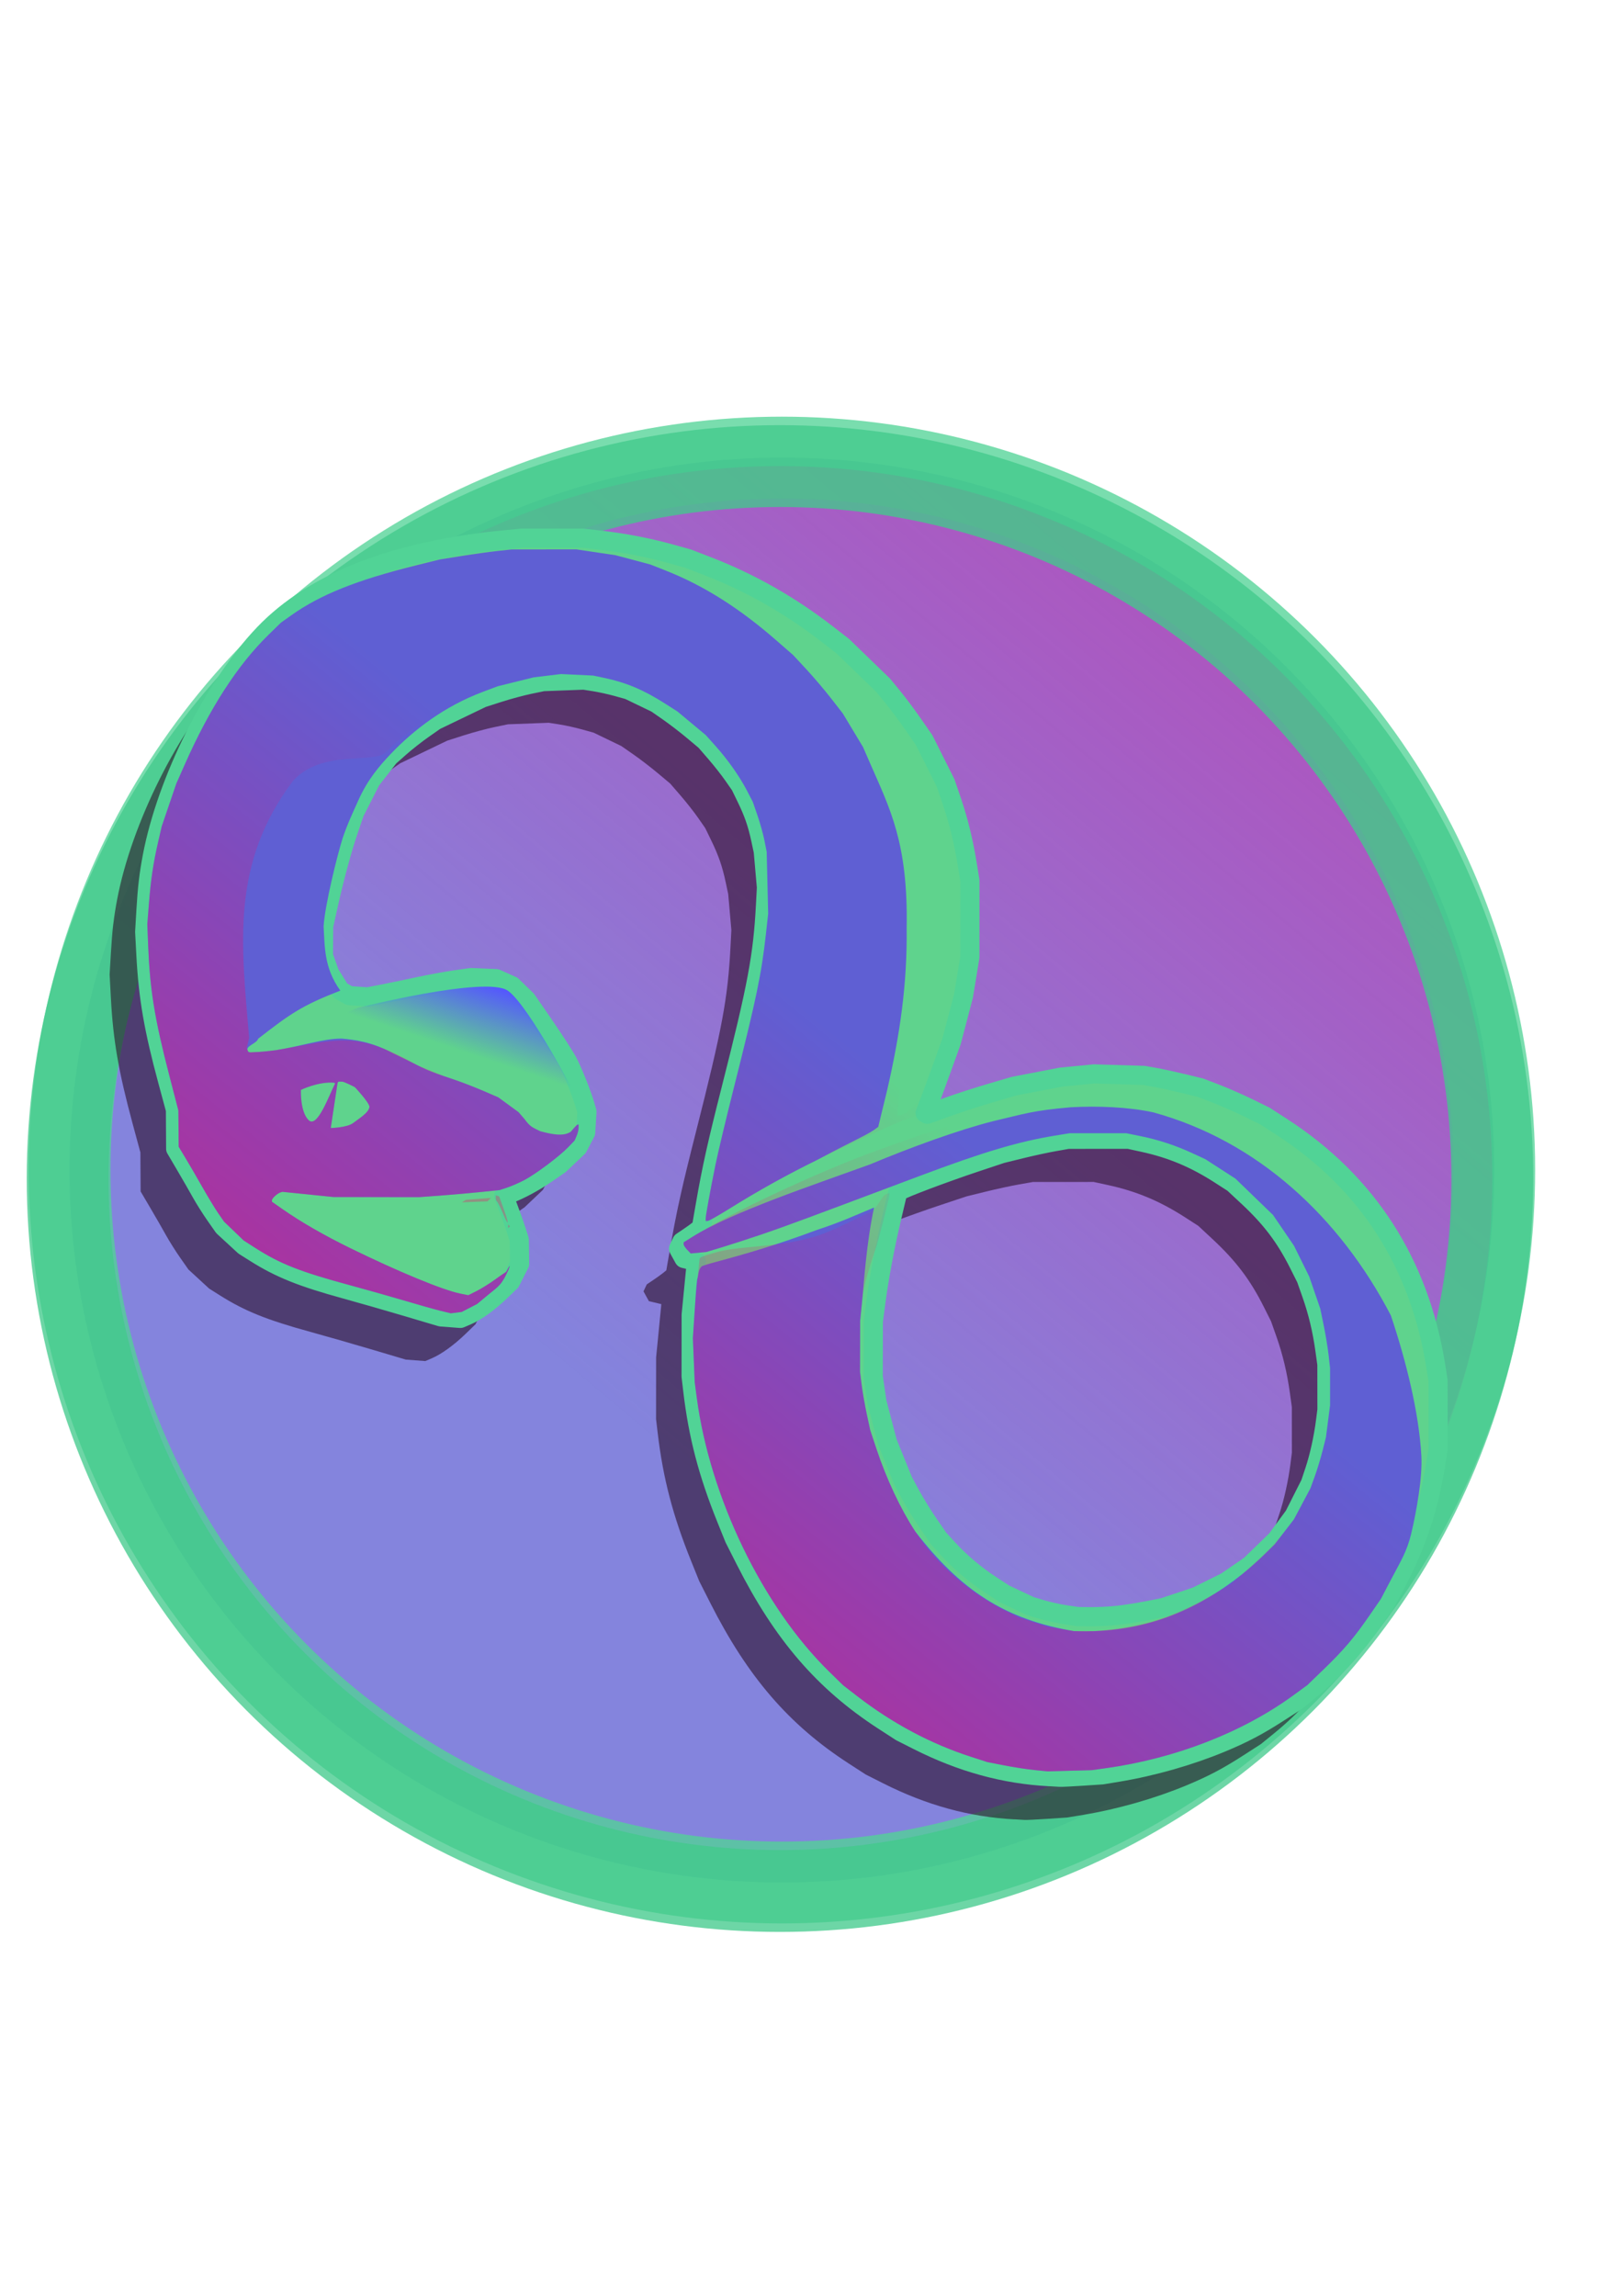 <?xml version="1.0" encoding="UTF-8" standalone="no"?>
<!-- Created with Inkscape (http://www.inkscape.org/) -->

<svg
   width="210mm"
   height="297mm"
   viewBox="0 0 210 297"
   version="1.1"
   id="svg5"
   inkscape:version="1.1.2 (0a00cf5339, 2022-02-04)"
   sodipodi:docname="oro_logo_4.svg"
   inkscape:export-filename="/home/desktop/Documents/oro_logo/oro_logo_purp.png"
   inkscape:export-xdpi="96"
   inkscape:export-ydpi="96"
   xmlns:inkscape="http://www.inkscape.org/namespaces/inkscape"
   xmlns:sodipodi="http://sodipodi.sourceforge.net/DTD/sodipodi-0.dtd"
   xmlns:xlink="http://www.w3.org/1999/xlink"
   xmlns="http://www.w3.org/2000/svg"
   xmlns:svg="http://www.w3.org/2000/svg">
  <sodipodi:namedview
     id="namedview7"
     pagecolor="#505050"
     bordercolor="#eeeeee"
     borderopacity="1"
     inkscape:pageshadow="0"
     inkscape:pageopacity="0"
     inkscape:pagecheckerboard="0"
     inkscape:document-units="mm"
     showgrid="false"
     inkscape:zoom="1.0998546"
     inkscape:cx="537.34377"
     inkscape:cy="605.53461"
     inkscape:window-width="3440"
     inkscape:window-height="1287"
     inkscape:window-x="0"
     inkscape:window-y="32"
     inkscape:window-maximized="1"
     inkscape:current-layer="layer5" />
  <defs
     id="defs2">
    <linearGradient
       inkscape:collect="always"
       id="linearGradient10179">
      <stop
         style="stop-color:#c837ab;stop-opacity:1;"
         offset="0"
         id="stop10175" />
      <stop
         style="stop-color:#c837ab;stop-opacity:0;"
         offset="1"
         id="stop10177" />
    </linearGradient>
    <linearGradient
       inkscape:collect="always"
       id="linearGradient8264">
      <stop
         style="stop-color:#ff0066;stop-opacity:1;"
         offset="0"
         id="stop8260" />
      <stop
         style="stop-color:#ff0066;stop-opacity:0;"
         offset="1"
         id="stop8262" />
    </linearGradient>
    <linearGradient
       inkscape:collect="always"
       id="linearGradient6829">
      <stop
         style="stop-color:#5555ff;stop-opacity:1;"
         offset="0"
         id="stop6825" />
      <stop
         style="stop-color:#5555ff;stop-opacity:0;"
         offset="1"
         id="stop6827" />
    </linearGradient>
    <linearGradient
       id="linearGradient14420"
       inkscape:swatch="solid">
      <stop
         style="stop-color:#51d396;stop-opacity:1;"
         offset="0"
         id="stop14418" />
    </linearGradient>
    <linearGradient
       id="linearGradient4188"
       inkscape:swatch="solid">
      <stop
         style="stop-color:#000000;stop-opacity:1;"
         offset="0"
         id="stop4186" />
    </linearGradient>
    <linearGradient
       id="linearGradient4102"
       inkscape:swatch="solid">
      <stop
         style="stop-color:#217867;stop-opacity:1;"
         offset="0"
         id="stop4100" />
    </linearGradient>
    <linearGradient
       id="linearGradient3808"
       inkscape:swatch="solid">
      <stop
         style="stop-color:#24221c;stop-opacity:1;"
         offset="0"
         id="stop3806" />
    </linearGradient>
    <linearGradient
       id="linearGradient23318"
       inkscape:swatch="solid">
      <stop
         style="stop-color:#000000;stop-opacity:1;"
         offset="0"
         id="stop23316" />
    </linearGradient>
    <linearGradient
       id="linearGradient23133"
       inkscape:swatch="solid">
      <stop
         style="stop-color:#000000;stop-opacity:1;"
         offset="0"
         id="stop23131" />
    </linearGradient>
    <linearGradient
       id="linearGradient13113"
       inkscape:swatch="solid">
      <stop
         style="stop-color:#55094f;stop-opacity:1;"
         offset="0"
         id="stop13111" />
    </linearGradient>
    <linearGradient
       id="linearGradient12671"
       inkscape:swatch="solid">
      <stop
         style="stop-color:#91485a;stop-opacity:1;"
         offset="0"
         id="stop12669" />
    </linearGradient>
    <linearGradient
       inkscape:collect="always"
       id="linearGradient6155-3">
      <stop
         style="stop-color:#91485a;stop-opacity:1;"
         offset="0"
         id="stop6151" />
      <stop
         style="stop-color:#91485a;stop-opacity:0;"
         offset="1"
         id="stop6153" />
    </linearGradient>
    <linearGradient
       inkscape:collect="always"
       xlink:href="#linearGradient13113"
       id="linearGradient23135"
       x1="19.059"
       y1="150.113"
       x2="184.597"
       y2="150.113"
       gradientUnits="userSpaceOnUse" />
    <linearGradient
       inkscape:collect="always"
       xlink:href="#linearGradient14420"
       id="linearGradient23320"
       x1="18.717"
       y1="149.774"
       x2="186.08"
       y2="149.774"
       gradientUnits="userSpaceOnUse" />
    <linearGradient
       inkscape:collect="always"
       xlink:href="#linearGradient6155-3"
       id="linearGradient29850"
       x1="125.492"
       y1="113.94"
       x2="112.368"
       y2="72.292"
       gradientUnits="userSpaceOnUse" />
    <linearGradient
       inkscape:collect="always"
       xlink:href="#linearGradient6155-3"
       id="linearGradient33270"
       x1="196.038"
       y1="192.808"
       x2="92.364"
       y2="74.732"
       gradientUnits="userSpaceOnUse" />
    <linearGradient
       inkscape:collect="always"
       xlink:href="#linearGradient6155-3"
       id="linearGradient35047"
       x1="57.257"
       y1="154.182"
       x2="58.263"
       y2="161.99"
       gradientUnits="userSpaceOnUse" />
    <linearGradient
       inkscape:collect="always"
       xlink:href="#linearGradient14420"
       id="linearGradient14422"
       x1="3.708"
       y1="151.365"
       x2="198.632"
       y2="151.365"
       gradientUnits="userSpaceOnUse" />
    <linearGradient
       inkscape:collect="always"
       xlink:href="#linearGradient6829"
       id="linearGradient7261"
       x1="60.969"
       y1="126.467"
       x2="57.988"
       y2="135.428"
       gradientUnits="userSpaceOnUse" />
    <linearGradient
       inkscape:collect="always"
       xlink:href="#linearGradient8264"
       id="linearGradient8268"
       x1="3.267"
       y1="243.669"
       x2="99.138"
       y2="126.417"
       gradientUnits="userSpaceOnUse" />
    <linearGradient
       inkscape:collect="always"
       xlink:href="#linearGradient10179"
       id="linearGradient10255"
       x1="212.138"
       y1="9.976"
       x2="105.49"
       y2="136.852"
       gradientUnits="userSpaceOnUse"
       gradientTransform="translate(-37.883,35.309)" />
  </defs>
  <g
     inkscape:groupmode="layer"
     id="layer5"
     inkscape:label="bg"
     style="display:inline">
    <circle
       style="opacity:0.767;fill:#5f5fd3;fill-opacity:1;stroke:url(#linearGradient14422);stroke-width:10.587;stroke-linecap:round;stroke-linejoin:round;stroke-miterlimit:4;stroke-dasharray:none;stroke-opacity:1"
       id="path4098"
       cx="101.17"
       cy="151.365"
       r="92.169" />
    <circle
       style="display:inline;opacity:0.767;fill:url(#linearGradient10255);fill-opacity:1;stroke:#41ca8c;stroke-width:10.587;stroke-linecap:round;stroke-linejoin:round;stroke-miterlimit:4;stroke-dasharray:none;stroke-opacity:1"
       id="path4098-6"
       cx="100.922"
       cy="152.463"
       r="92.169" />
  </g>
  <g
     inkscape:groupmode="layer"
     id="layer6"
     inkscape:label="shadow"
     style="display:inline;opacity:0.58"
     sodipodi:insensitive="true">
    <path
       style="display:inline;fill:#280b22;fill-opacity:1;stroke:none;stroke-width:2.476;stroke-linejoin:round;stroke-miterlimit:4;stroke-dasharray:none"
       d="m 131.232,235.361 c -5.813,-0.307 -11.357,-1.832 -16.98,-4.67 l -2.234,-1.128 -2.234,-1.448 c -7.705,-4.995 -13.031,-11.171 -17.871,-20.727 l -1.44,-2.844 -1.048,-2.599 c -2.372,-5.881 -3.637,-10.725 -4.324,-16.549 l -0.214,-1.82 0.004,-3.986 0.004,-3.986 0.306,-3.119 c 0.168,-1.716 0.319,-3.267 0.336,-3.447 l 0.031,-0.328 -0.804,-0.192 -0.804,-0.192 -0.349,-0.633 -0.349,-0.633 0.212,-0.452 0.212,-0.452 0.837,-0.562 c 0.461,-0.309 1.03,-0.718 1.264,-0.908 l 0.427,-0.347 0.517,-2.974 c 0.815,-4.696 1.507,-7.807 3.325,-14.961 3.383,-13.313 4.113,-17.217 4.458,-23.827 l 0.118,-2.253 -0.205,-2.339 -0.205,-2.339 -0.337,-1.572 c -0.434,-2.024 -0.919,-3.42 -1.87,-5.374 l -0.766,-1.575 -0.926,-1.33 c -0.509,-0.732 -1.528,-2.027 -2.265,-2.878 l -1.339,-1.548 -1.612,-1.35 c -0.886,-0.743 -2.311,-1.837 -3.167,-2.431 l -1.555,-1.081 -1.787,-0.862 -1.787,-0.862 -1.519,-0.424 c -0.836,-0.233 -2.142,-0.521 -2.903,-0.64 l -1.384,-0.216 -2.638,0.098 -2.638,0.098 -1.779,0.369 c -0.978,0.203 -2.748,0.68 -3.932,1.059 l -2.153,0.69 -3.038,1.462 -3.038,1.462 -1.609,1.127 c -0.885,0.62 -2.228,1.676 -2.984,2.347 l -1.375,1.22 -1.178,1.513 -1.178,1.513 -1.057,2.079 -1.057,2.079 -0.798,2.339 c -0.849,2.488 -1.91,6.442 -2.72,10.137 l -0.494,2.253 -0.013,1.906 -0.013,1.906 0.41,1.152 0.41,1.152 0.685,1.101 0.685,1.101 0.573,0.327 0.573,0.327 1.192,0.082 1.192,0.082 1.966,-0.381 c 1.081,-0.209 3.173,-0.642 4.647,-0.961 1.475,-0.319 3.606,-0.711 4.736,-0.87 l 2.055,-0.289 1.609,0.069 1.609,0.069 1.031,0.46 1.031,0.46 0.945,0.918 0.945,0.918 2.358,3.426 c 1.297,1.885 2.638,3.966 2.981,4.625 0.668,1.286 1.849,4.25 2.229,5.594 l 0.233,0.822 -0.083,1.344 -0.083,1.344 -0.5,0.953 -0.5,0.953 -1.188,1.126 -1.188,1.126 -1.693,1.164 c -1.6,1.1 -3.362,2.054 -4.864,2.632 l -0.669,0.258 0.558,1.439 c 0.307,0.791 0.76,2.063 1.006,2.825 l 0.447,1.386 0.021,1.561 0.021,1.561 -0.583,1.15 -0.583,1.15 -1.294,1.251 c -1.49,1.44 -3.111,2.613 -4.345,3.142 l -0.859,0.368 -1.262,-0.096 -1.262,-0.096 -4.379,-1.301 c -2.408,-0.715 -5.988,-1.742 -7.954,-2.282 -5.64,-1.548 -8.487,-2.692 -11.647,-4.682 l -1.459,-0.919 -1.344,-1.238 -1.344,-1.238 -1.054,-1.505 c -0.58,-0.828 -1.4,-2.129 -1.823,-2.891 -0.423,-0.762 -1.339,-2.356 -2.037,-3.541 l -1.268,-2.155 -0.015,-2.524 -0.015,-2.524 -1.012,-3.744 c -1.812,-6.705 -2.514,-10.761 -2.805,-16.214 l -0.163,-3.061 0.165,-2.787 c 0.173,-2.923 0.374,-4.639 0.813,-6.946 1.88,-9.874 7.987,-22.046 14.459,-28.818 6.407,-6.705 16.963,-10.813 31.284,-12.176 l 2.145,-0.204 3.932,0.003 3.932,0.003 2.398,0.279 c 3.013,0.35 6.097,0.953 8.961,1.75 l 2.226,0.62 2.502,0.968 c 5.541,2.143 10.688,5.068 15.55,8.836 l 1.966,1.524 2.6,2.517 2.6,2.517 1.212,1.473 c 0.666,0.81 1.862,2.409 2.657,3.552 l 1.445,2.079 1.39,2.773 1.39,2.773 0.799,2.339 c 0.879,2.574 1.536,5.268 2.028,8.318 l 0.322,1.993 -0.002,4.939 -0.002,4.939 -0.413,2.513 -0.413,2.513 -0.775,2.946 -0.775,2.946 -1.156,3.206 c -0.636,1.763 -1.404,3.846 -1.707,4.629 l -0.551,1.424 0.137,0.082 0.137,0.082 2.612,-0.94 c 1.436,-0.517 3.963,-1.335 5.614,-1.818 l 3.002,-0.878 3.045,-0.587 3.045,-0.587 2.138,-0.207 2.138,-0.207 3.224,0.098 3.224,0.098 1.483,0.266 c 0.816,0.146 2.461,0.504 3.656,0.796 l 2.173,0.53 2.063,0.796 c 1.135,0.438 3.015,1.264 4.178,1.837 l 2.115,1.041 2.194,1.42 c 11.048,7.154 17.774,17.6 19.886,30.89 l 0.298,1.872 0.011,4.419 0.011,4.419 -0.322,1.993 c -0.927,5.732 -2.403,10.197 -5.037,15.24 l -1.362,2.606 -1.476,2.142 c -2.543,3.692 -5.327,6.746 -8.512,9.337 l -1.698,1.381 -2.234,1.439 c -2.691,1.733 -4.569,2.723 -7.402,3.9 -4.108,1.707 -8.887,3.072 -13.356,3.814 l -2.08,0.345 -2.567,0.17 c -1.412,0.093 -2.728,0.157 -2.924,0.14 -0.197,-0.016 -0.8,-0.053 -1.341,-0.082 z m 8.72,-20.861 c 0.955,-0.101 2.702,-0.37 3.884,-0.599 l 2.149,-0.417 2.141,-0.716 2.141,-0.716 1.917,-0.95 1.917,-0.95 1.557,-1.071 1.557,-1.071 1.71,-1.658 1.71,-1.658 1.135,-1.548 1.135,-1.548 1.05,-2.079 1.05,-2.079 0.54,-1.618 c 0.609,-1.823 1.148,-4.258 1.426,-6.436 l 0.187,-1.468 -0.004,-2.95 -0.003,-2.95 -0.252,-1.82 c -0.363,-2.618 -0.919,-4.952 -1.73,-7.257 l -0.709,-2.014 -0.958,-1.906 c -1.742,-3.467 -3.573,-5.887 -6.571,-8.683 l -1.878,-1.751 -1.767,-1.138 c -3.229,-2.079 -6.271,-3.349 -9.921,-4.142 l -1.855,-0.403 -3.932,0.003 -3.932,0.003 -1.787,0.313 c -0.983,0.172 -2.913,0.59 -4.29,0.929 l -2.502,0.616 -3.307,1.1 c -4.14,1.377 -9.646,3.453 -9.937,3.747 l -0.22,0.222 -0.727,3.061 c -0.888,3.74 -1.673,7.917 -2.095,11.149 l -0.317,2.426 -0.008,3.552 -0.008,3.552 0.239,1.646 0.239,1.646 0.686,2.624 0.686,2.624 1.01,2.488 1.01,2.488 0.982,1.82 c 0.54,1.001 1.573,2.677 2.295,3.726 l 1.313,1.906 1.187,1.3 c 1.591,1.742 3.573,3.417 5.631,4.759 l 1.698,1.107 1.698,0.8 1.698,0.8 1.453,0.43 c 0.799,0.237 2.166,0.538 3.038,0.669 l 1.586,0.239 1.66,0.017 c 0.913,0.009 2.441,-0.065 3.396,-0.166 z"
       id="path1471-6" />
  </g>
  <g
     inkscape:groupmode="layer"
     id="layer3"
     inkscape:label="base"
     style="display:inline"
     sodipodi:insensitive="true">
    <path
       style="fill:#5fd38d;fill-opacity:1;stroke:url(#linearGradient23320);stroke-width:2.476;stroke-linejoin:round;stroke-miterlimit:4;stroke-dasharray:none"
       d="m 135.769,229.841 c -5.813,-0.307 -11.357,-1.832 -16.98,-4.67 l -2.234,-1.128 -2.234,-1.448 c -7.705,-4.995 -13.031,-11.171 -17.871,-20.727 l -1.44,-2.844 -1.048,-2.599 c -2.372,-5.881 -3.637,-10.725 -4.324,-16.549 l -0.214,-1.82 0.004,-3.986 0.004,-3.986 0.306,-3.119 c 0.168,-1.716 0.319,-3.267 0.336,-3.447 l 0.031,-0.328 -0.804,-0.192 -0.804,-0.192 -0.349,-0.633 -0.349,-0.633 0.212,-0.452 0.212,-0.452 0.837,-0.562 c 0.461,-0.309 1.03,-0.718 1.264,-0.908 l 0.427,-0.347 0.517,-2.974 c 0.815,-4.696 1.507,-7.807 3.325,-14.961 3.383,-13.313 4.113,-17.217 4.458,-23.827 l 0.118,-2.253 -0.205,-2.339 -0.205,-2.339 -0.337,-1.572 c -0.434,-2.024 -0.919,-3.42 -1.87,-5.374 l -0.766,-1.575 -0.926,-1.33 c -0.509,-0.732 -1.528,-2.027 -2.265,-2.878 l -1.339,-1.548 -1.612,-1.35 c -0.886,-0.743 -2.311,-1.837 -3.167,-2.431 l -1.555,-1.081 -1.787,-0.862 -1.787,-0.862 -1.519,-0.424 c -0.836,-0.233 -2.142,-0.521 -2.903,-0.64 l -1.384,-0.216 -2.638,0.098 -2.638,0.098 -1.779,0.369 c -0.978,0.203 -2.748,0.68 -3.932,1.059 l -2.153,0.69 -3.038,1.462 -3.038,1.462 -1.609,1.127 c -0.885,0.62 -2.228,1.676 -2.984,2.347 l -1.375,1.22 -1.178,1.513 -1.178,1.513 -1.057,2.079 -1.057,2.079 -0.798,2.339 c -0.849,2.488 -1.91,6.442 -2.72,10.137 l -0.494,2.253 -0.013,1.906 -0.013,1.906 0.41,1.152 0.41,1.152 0.685,1.101 0.685,1.101 0.573,0.327 0.573,0.327 1.192,0.082 1.192,0.082 1.966,-0.381 c 1.081,-0.209 3.173,-0.642 4.647,-0.961 1.475,-0.319 3.606,-0.711 4.736,-0.87 l 2.055,-0.289 1.609,0.069 1.609,0.069 1.031,0.46 1.031,0.46 0.945,0.918 0.945,0.918 2.358,3.426 c 1.297,1.885 2.638,3.966 2.981,4.625 0.668,1.286 1.849,4.25 2.229,5.594 l 0.233,0.822 -0.083,1.344 -0.083,1.344 -0.5,0.953 -0.5,0.953 -1.188,1.126 -1.188,1.126 -1.693,1.164 c -1.6,1.1 -3.362,2.054 -4.864,2.632 l -0.669,0.258 0.558,1.439 c 0.307,0.791 0.76,2.063 1.006,2.825 l 0.447,1.386 0.021,1.561 0.021,1.561 -0.583,1.15 -0.583,1.15 -1.294,1.251 c -1.49,1.44 -3.111,2.613 -4.345,3.142 l -0.859,0.368 -1.262,-0.096 -1.262,-0.096 -4.379,-1.301 c -2.408,-0.715 -5.988,-1.742 -7.954,-2.282 -5.64,-1.548 -8.487,-2.692 -11.647,-4.682 l -1.459,-0.919 -1.344,-1.238 -1.344,-1.238 -1.054,-1.505 c -0.58,-0.828 -1.4,-2.129 -1.823,-2.891 -0.423,-0.762 -1.339,-2.356 -2.037,-3.541 l -1.268,-2.155 -0.015,-2.524 -0.015,-2.524 -1.012,-3.744 c -1.812,-6.705 -2.514,-10.761 -2.805,-16.214 l -0.163,-3.061 0.165,-2.787 c 0.173,-2.923 0.374,-4.639 0.813,-6.946 1.88,-9.874 7.987,-22.046 14.459,-28.818 6.407,-6.705 16.963,-10.813 31.284,-12.176 l 2.145,-0.204 3.932,0.003 3.932,0.003 2.398,0.279 c 3.013,0.35 6.097,0.953 8.961,1.75 l 2.226,0.62 2.502,0.968 c 5.541,2.143 10.688,5.068 15.55,8.836 l 1.966,1.524 2.6,2.517 2.6,2.517 1.212,1.473 c 0.666,0.81 1.862,2.409 2.657,3.552 l 1.445,2.079 1.39,2.773 1.39,2.773 0.799,2.339 c 0.879,2.574 1.536,5.268 2.028,8.318 l 0.322,1.993 -0.002,4.939 -0.002,4.939 -0.413,2.513 -0.413,2.513 -0.775,2.946 -0.775,2.946 -1.156,3.206 c -0.636,1.763 -1.404,3.846 -1.707,4.629 l -0.551,1.424 0.137,0.082 0.137,0.082 2.612,-0.94 c 1.436,-0.517 3.963,-1.335 5.614,-1.818 l 3.002,-0.878 3.045,-0.587 3.045,-0.587 2.138,-0.207 2.138,-0.207 3.224,0.098 3.224,0.098 1.483,0.266 c 0.816,0.146 2.461,0.504 3.656,0.796 l 2.173,0.53 2.063,0.796 c 1.135,0.438 3.015,1.264 4.178,1.837 l 2.115,1.041 2.194,1.42 c 11.048,7.154 17.774,17.6 19.886,30.89 l 0.298,1.872 0.011,4.419 0.011,4.419 -0.322,1.993 c -0.927,5.732 -2.403,10.197 -5.037,15.24 l -1.362,2.606 -1.476,2.142 c -2.543,3.692 -5.327,6.746 -8.512,9.337 l -1.698,1.381 -2.234,1.439 c -2.691,1.733 -4.569,2.723 -7.402,3.9 -4.108,1.707 -8.887,3.072 -13.356,3.814 l -2.08,0.345 -2.567,0.17 c -1.412,0.093 -2.728,0.157 -2.924,0.14 -0.197,-0.016 -0.8,-0.053 -1.341,-0.082 z m 8.72,-20.861 c 0.955,-0.101 2.702,-0.37 3.884,-0.599 l 2.149,-0.417 2.141,-0.716 2.141,-0.716 1.917,-0.95 1.917,-0.95 1.557,-1.071 1.557,-1.071 1.71,-1.658 1.71,-1.658 1.135,-1.548 1.135,-1.548 1.05,-2.079 1.05,-2.079 0.54,-1.618 c 0.609,-1.823 1.148,-4.258 1.426,-6.436 l 0.187,-1.468 -0.004,-2.95 -0.003,-2.95 -0.252,-1.82 c -0.363,-2.618 -0.919,-4.952 -1.73,-7.257 l -0.709,-2.014 -0.958,-1.906 c -1.742,-3.467 -3.573,-5.887 -6.571,-8.683 l -1.878,-1.751 -1.767,-1.138 c -3.229,-2.079 -6.271,-3.349 -9.921,-4.142 l -1.855,-0.403 -3.932,0.003 -3.932,0.003 -1.787,0.313 c -0.983,0.172 -2.913,0.59 -4.29,0.929 l -2.502,0.616 -3.307,1.1 c -4.14,1.377 -9.646,3.453 -9.937,3.747 l -0.22,0.222 -0.727,3.061 c -0.888,3.74 -1.673,7.917 -2.095,11.149 l -0.317,2.426 -0.008,3.552 -0.008,3.552 0.239,1.646 0.239,1.646 0.686,2.624 0.686,2.624 1.01,2.488 1.01,2.488 0.982,1.82 c 0.54,1.001 1.573,2.677 2.295,3.726 l 1.313,1.906 1.187,1.3 c 1.591,1.742 3.573,3.417 5.631,4.759 l 1.698,1.107 1.698,0.8 1.698,0.8 1.453,0.43 c 0.799,0.237 2.166,0.538 3.038,0.669 l 1.586,0.239 1.66,0.017 c 0.913,0.009 2.441,-0.065 3.396,-0.166 z"
       id="path1471" />
  </g>
  <g
     inkscape:label="mid"
     inkscape:groupmode="layer"
     id="layer1"
     style="display:inline"
     sodipodi:insensitive="true">
    <path
       style="fill:#5f5fd3;fill-opacity:1;stroke-width:0.176"
       d="m 133.847,228.983 c -0.934,-0.092 -2.69,-0.362 -3.903,-0.6 l -2.205,-0.432 -2.148,-0.696 c -5.168,-1.675 -10.121,-4.314 -14.622,-7.791 l -1.877,-1.45 -1.787,-1.745 c -8.589,-8.385 -15.442,-22.554 -17.151,-35.461 l -0.266,-2.008 -0.118,-2.844 -0.118,-2.844 0.212,-3.236 c 0.116,-1.78 0.209,-3.274 0.333,-4.331 0.222,-0.617 0.102,-1.274 0.618,-1.736 0,0 0.314,-0.158 1.818,-0.56 3.683,-0.984 8.035,-2.246 12.91,-4.082 3.348,-1.099 5,-1.901 7.553,-2.953 -0.984,4.524 -1.319,9.779 -1.513,11.786 l -0.287,2.859 -0.01,3.293 -0.01,3.293 0.218,1.733 c 0.12,0.953 0.417,2.654 0.66,3.779 l 0.442,2.046 0.813,2.449 c 1.289,3.88 3.117,7.769 5.016,10.669 5.868,7.595 11.596,11.376 20.516,12.887 9.059,0.355 15.909,-2.711 21.776,-7.356 0.808,-0.641 2.084,-1.77 2.835,-2.509 l 1.367,-1.342 1.252,-1.626 1.252,-1.626 1.069,-2.013 1.069,-2.013 0.565,-1.56 c 0.311,-0.858 0.761,-2.339 1.001,-3.293 l 0.436,-1.733 0.267,-2.074 0.267,-2.074 v -2.395 -2.395 l -0.188,-1.683 c -0.104,-0.926 -0.389,-2.658 -0.634,-3.849 l -0.446,-2.166 -0.714,-2.079 -0.714,-2.079 -0.986,-1.993 -0.986,-1.993 -1.359,-1.993 -1.359,-1.993 -2.429,-2.348 -2.429,-2.348 -1.939,-1.253 -1.939,-1.253 -1.636,-0.758 c -2.212,-1.025 -4.399,-1.749 -6.693,-2.218 l -1.913,-0.391 -3.664,-5.2e-4 -3.664,-5.2e-4 -1.935,0.316 c -4.709,0.768 -9.28,2.132 -17.496,5.22 -14.699,5.526 -17.454,6.545 -20.337,7.525 -1.72,0.585 -4.053,1.342 -5.183,1.683 l -2.055,0.619 -1.014,0.096 -1.014,0.096 -0.46,-0.481 c -0.253,-0.265 -0.46,-0.588 -0.46,-0.719 v -0.238 l 1.206,-0.752 c 5.066,-3.159 15.328,-6.577 22.915,-9.332 5.187,-2.174 11.405,-4.447 15.951,-5.597 4.038,-0.945 5.017,-1.357 10.063,-1.798 3.469,-0.185 7.431,-0.034 10.651,0.667 13.434,3.682 24.087,13.503 30.728,26.274 1.974,5.894 3.639,12.574 3.946,18.197 0.143,2.741 -0.608,7.067 -1.32,10.039 -0.572,2.388 -1.372,3.563 -2.753,6.203 l -1.161,2.218 -1.469,2.133 c -1.983,2.879 -3.344,4.481 -5.902,6.949 l -2.156,2.08 -1.794,1.309 c -6.597,4.813 -15.277,8.185 -24.301,9.441 l -1.787,0.249 -2.86,0.078 -2.86,0.078 z M 56.948,169.56 c -0.761,-0.186 -2.812,-0.764 -4.558,-1.285 -1.746,-0.521 -4.903,-1.415 -7.016,-1.985 -6.505,-1.757 -9.116,-2.782 -12.333,-4.845 l -1.519,-0.974 -1.266,-1.217 -1.266,-1.217 -0.74,-1.066 c -0.407,-0.586 -1.33,-2.107 -2.052,-3.379 -0.722,-1.272 -1.709,-2.972 -2.195,-3.777 l -0.882,-1.464 -0.021,-2.348 -0.021,-2.348 -1.19,-4.592 c -1.872,-7.221 -2.486,-10.987 -2.714,-16.636 l -0.115,-2.859 0.204,-2.614 c 0.243,-3.125 0.564,-5.284 1.191,-8.011 l 0.466,-2.025 0.945,-2.773 0.945,-2.773 1.098,-2.479 c 3.227,-7.286 6.821,-12.852 10.831,-16.77 l 1.61,-1.573 1.341,-0.953 c 3.739,-2.658 8.476,-4.556 16.086,-6.445 l 3.128,-0.776 2.812,-0.45 c 1.546,-0.247 3.638,-0.539 4.647,-0.648 l 1.835,-0.198 4.2,-0.002 4.2,-0.002 2.513,0.374 2.513,0.374 2.264,0.602 2.264,0.602 2.014,0.797 c 4.908,1.942 9.493,4.839 14.304,9.038 l 2.146,1.873 1.692,1.82 c 0.931,1.001 2.379,2.703 3.218,3.783 l 1.526,1.963 1.307,2.171 1.307,2.171 0.908,2.085 c 2.558,5.872 4.939,10.298 4.735,21.311 0.091,7.258 -0.869,13.858 -2.559,21.144 l -1.12,4.599 c -1.43,1.093 -2.07,1.169 -7.934,4.291 -3.899,1.912 -7.571,3.954 -11.402,6.341 -1.356,0.845 -2.582,1.536 -2.726,1.536 h -0.26 v -0.316 c 0,-0.395 0.555,-3.444 1.268,-6.962 0.299,-1.477 1.38,-6 2.401,-10.051 2.906,-11.524 3.537,-14.552 4.117,-19.741 l 0.298,-2.672 -0.095,-4 -0.095,-4 -0.291,-1.473 c -0.16,-0.81 -0.564,-2.265 -0.897,-3.232 l -0.607,-1.759 -0.749,-1.447 C 95.709,100.461 94.163,98.267 92.564,96.485 L 91.314,95.091 89.483,93.566 87.652,92.041 86.04,91.013 C 83.23,89.221 80.982,88.279 78.053,87.669 l -1.311,-0.273 -2.076,-0.098 -2.076,-0.098 -1.767,0.213 -1.767,0.213 -2.324,0.576 -2.324,0.576 -1.926,0.723 c -5.026,1.886 -8.972,4.944 -11.9,8.01 -1.551,1.624 -3.037,3.397 -4.202,5.996 -0.711,1.587 -1.388,2.989 -2.046,4.924 -0.68,2.136 -2.312,8.722 -2.462,11.402 0.152,2.639 0.05,5.391 2.162,8.318 -5.018,1.953 -6.463,2.988 -10.645,6.236 -0.091,0.539 -1.568,0.936 -1.361,1.458 0.105,0.452 0.575,0.269 0.962,0.266 0.47,-0.003 1.699,-0.118 2.731,-0.254 3.443,-0.552 5.999,-1.487 8.464,-1.499 1.588,0.142 3.862,0.372 6.712,1.923 3.844,1.829 3.797,2.023 6.541,2.935 l 1.609,0.548 c 0.885,0.302 2.467,0.919 3.517,1.372 l 1.908,0.823 1.309,0.957 1.309,0.957 0.77,0.888 c 0.728,0.995 0.944,1.039 2.028,1.581 1.583,0.429 3.063,0.705 3.983,0.056 0.399,-0.493 0.785,-0.903 0.859,-0.91 l 0.134,-0.013 v 0.439 c 0,0.241 -0.116,0.708 -0.257,1.036 l -0.257,0.597 -0.86,0.892 c -1.117,1.159 -4.132,3.419 -5.615,4.209 -0.641,0.342 -1.629,0.776 -2.195,0.965 l -1.03,0.343 -2.533,0.262 c -1.393,0.144 -3.74,0.35 -5.214,0.458 l -2.681,0.196 -5.541,-0.008 -5.541,-0.008 -3.306,-0.337 -3.306,-0.337 -0.269,0.091 c -0.395,0.133 -1.073,0.761 -1.073,0.994 v 0.202 l 1.385,0.966 c 2.395,1.67 5.381,3.387 8.803,5.061 6.194,3.03 11.947,5.405 14.176,5.852 l 1.046,0.21 1.102,-0.555 c 0.606,-0.305 1.69,-0.985 2.41,-1.511 0.719,-0.525 1.385,-0.955 1.385,-0.955 1.046,-1.962 0.029,0.483 -0.407,1.092 -0.463,0.793 -1.227,1.294 -1.921,1.871 l -1.437,1.193 -0.994,0.514 -0.994,0.514 -0.704,0.089 -0.704,0.089 z m -13.589,-29.39 -0.108,-0.105 c -2.082,-0.174 -4.322,0.935 -4.322,0.935 0,0 -0.112,2.853 1.014,3.92 1.126,1.068 2.619,-3.207 3.416,-4.751 z m 2.561,0.478 c -0.147,-0.092 -1.389,-0.716 -1.653,-0.718 l -0.481,-0.003 -0.11,0.173 -0.882,5.829 c 0,0 2.122,-0.046 2.909,-0.653 0.729,-0.562 2.036,-1.329 2.103,-2.108 -0.077,-0.599 -1.885,-2.521 -1.885,-2.521 z"
       id="path1469"
       sodipodi:nodetypes="sscsscsscccsccsccccccsscscccscccccsscccccsscccccccccccsscccssssccccscsccccccsscsscsscccscssscccssscccsscsscccsscsscsscccccccsscsscccsccccsscsssscccsscsscccsscccccccsssccccccccccssccccccscsscssscsscccccsscssscsssccccccccccczcccccccscc" />
    <path
       style="fill:url(#linearGradient7261);fill-opacity:1;stroke:none;stroke-width:0.265px;stroke-linecap:butt;stroke-linejoin:miter;stroke-opacity:1"
       d="m 46.239,130.392 c 0,0 16.705,-4.202 19.479,-2.224 2.774,1.978 8.983,13.931 8.983,13.931 0,0 1.11,2.491 -0.332,2.654 -1.442,0.163 -8.915,-5.6 -18.42,-8.803 -5.181,-1.745 -18.305,-1.17 -20.016,-0.749 -1.711,0.421 10.307,-4.809 10.307,-4.809 z"
       id="path7481"
       sodipodi:nodetypes="cscsssc" />
  </g>
  <g
     inkscape:groupmode="layer"
     id="layer2"
     inkscape:label="top_grad"
     style="display:inline"
     sodipodi:insensitive="true">
    <path
       style="fill:url(#linearGradient8268);fill-opacity:1;stroke:url(#linearGradient23135);stroke-width:0;stroke-miterlimit:4;stroke-dasharray:none"
       d="m 133.848,228.983 c -0.934,-0.092 -2.69,-0.362 -3.903,-0.6 l -2.205,-0.432 -2.148,-0.696 c -5.168,-1.675 -10.121,-4.314 -14.622,-7.791 l -1.877,-1.45 -1.787,-1.745 c -8.589,-8.385 -15.442,-22.554 -17.151,-35.461 l -0.266,-2.008 -0.118,-2.844 -0.118,-2.844 0.212,-3.236 c 0.116,-1.78 0.258,-3.291 0.371,-4.349 l 0.293,-2.731 0.167,-0.15 c 0.092,-0.082 1.079,-0.398 2.193,-0.702 3.1,-0.846 8.814,-0.53 13.689,-2.366 2.419,-0.911 5.126,-2.468 5.912,-2.702 0.786,-0.235 1.691,-2.182 2.011,-2.316 l 0.581,-0.244 v 0.244 c 0,0.385 -1.627,6.74 -1.8,7.029 -0.675,2.048 -1.437,4.254 -1.698,6.412 l -0.287,2.859 -0.01,3.293 -0.01,3.293 0.218,1.733 c 0.12,0.953 0.417,2.654 0.66,3.779 l 0.442,2.046 0.813,2.449 c 1.289,3.88 3.117,7.769 5.016,10.669 2.834,4.327 7.127,8.055 11.999,10.42 l 1.492,0.724 1.814,0.586 1.814,0.586 1.698,0.285 1.698,0.285 2.77,3.5e-4 c 7.417,-0.58 11.234,-2.274 17.606,-6.124 2.331,-2.062 5.085,-4.436 6.854,-6.71 l 1.252,-1.626 1.069,-2.013 1.069,-2.013 0.565,-1.56 c 0.311,-0.858 0.761,-2.339 1.001,-3.293 l 0.436,-1.733 0.267,-2.074 0.267,-2.074 v -2.395 -2.395 l -0.188,-1.683 c -0.104,-0.926 -0.389,-2.658 -0.634,-3.849 l -0.446,-2.166 -0.714,-2.079 -0.714,-2.079 -0.986,-1.993 -0.986,-1.993 -1.359,-1.993 -1.359,-1.993 -2.429,-2.348 -2.429,-2.348 -1.939,-1.253 -1.939,-1.253 -1.636,-0.758 c -2.212,-1.025 -4.399,-1.749 -6.693,-2.218 l -1.913,-0.391 -3.664,-5.2e-4 -3.664,-5.2e-4 -1.935,0.316 c -4.709,0.768 -9.28,2.132 -17.496,5.22 -14.699,5.526 -17.454,6.545 -20.337,7.525 -1.72,0.585 -4.053,1.342 -5.183,1.683 l -2.055,0.619 -1.014,0.096 -1.014,0.096 -0.46,-0.481 c -0.253,-0.265 -0.46,-0.588 -0.46,-0.719 v -0.238 l 1.206,-0.752 c 5.066,-3.159 16.23,-8.378 23.816,-11.133 3.049,-1.107 7.53,-2.664 7.669,-2.664 0.085,0 0.747,-0.191 1.471,-0.425 2.556,-0.824 4.18,-1.214 7.572,-1.815 3.585,-0.635 4.044,-0.673 8.4,-0.691 l 3.217,-0.013 1.072,0.158 c 0.59,0.087 1.434,0.207 1.877,0.268 0.442,0.061 1.126,0.181 1.519,0.267 0.393,0.086 1.468,0.32 2.389,0.52 3.927,0.853 8.545,2.67 12.048,4.741 0.666,0.393 1.486,0.871 1.823,1.062 2.574,1.456 10.465,7.887 11.802,9.618 0.197,0.254 0.634,0.826 0.973,1.271 0.338,0.445 0.673,0.808 0.744,0.808 0.107,0 1.54,2.035 3.293,4.679 0.469,0.708 0.855,1.405 1.245,2.253 0.153,0.334 0.349,0.729 0.435,0.879 0.27,0.472 1.06,2.478 1.19,3.02 0.068,0.286 0.186,0.598 0.262,0.693 0.076,0.095 0.191,0.485 0.256,0.866 0.065,0.381 0.186,0.849 0.27,1.04 0.215,0.492 0.674,2.65 0.993,4.671 l 0.272,1.725 0.144,2.867 c 0.079,1.577 0.157,3.101 0.171,3.387 0.143,2.741 -0.534,6.275 -1.99,10.397 -0.818,2.316 -1.372,3.563 -2.753,6.203 l -1.161,2.218 -1.469,2.133 c -1.983,2.879 -3.344,4.481 -5.902,6.949 l -2.156,2.08 -1.794,1.309 c -6.597,4.813 -15.277,8.185 -24.301,9.441 l -1.787,0.249 -2.86,0.078 -2.86,0.078 z M 56.948,169.56 c -0.761,-0.186 -2.812,-0.764 -4.558,-1.285 -1.746,-0.521 -4.903,-1.415 -7.016,-1.985 -6.505,-1.757 -9.116,-2.782 -12.333,-4.845 l -1.519,-0.974 -1.266,-1.217 -1.266,-1.217 -0.74,-1.066 c -0.407,-0.586 -1.33,-2.107 -2.052,-3.379 -0.722,-1.272 -1.709,-2.972 -2.195,-3.777 l -0.882,-1.464 -0.021,-2.348 -0.021,-2.348 -1.19,-4.592 c -1.872,-7.221 -2.486,-10.987 -2.714,-16.636 l -0.115,-2.859 0.204,-2.614 c 0.243,-3.125 0.564,-5.284 1.191,-8.011 l 0.466,-2.025 0.945,-2.773 0.945,-2.773 1.098,-2.479 c 3.227,-7.286 6.821,-12.852 10.831,-16.77 l 1.61,-1.573 1.341,-0.953 c 3.739,-2.658 8.476,-4.556 16.086,-6.445 l 3.128,-0.776 2.812,-0.45 c 1.546,-0.247 3.638,-0.539 4.647,-0.648 l 1.835,-0.198 4.2,-0.002 4.2,-0.002 2.513,0.374 2.513,0.374 2.264,0.602 2.264,0.602 2.014,0.797 c 4.908,1.942 9.493,4.839 14.304,9.038 l 2.146,1.873 1.692,1.82 c 0.931,1.001 2.379,2.703 3.218,3.783 l 1.526,1.963 1.307,2.171 1.307,2.171 0.908,2.085 c 2.558,5.872 3.659,12.014 4.126,23.019 l 0.202,4.751 -0.111,2.599 c -0.089,2.078 -0.226,9.59 -0.378,11.582 l -0.302,3.634 c 0.962,-0.059 2.275,-0.746 2.94,-2.947 0,0 2.224,-6.035 2.672,-7.091 0.263,-0.62 0.465,-1.947 0.591,-2.233 0.127,-0.286 0.331,-0.776 0.454,-1.089 0.37,-0.94 0.414,-0.489 0.092,0.949 -0.64,2.863 -3.647,11.616 -4.221,12.287 -0.105,0.123 -0.608,0.352 -1.116,0.509 -1.164,0.36 -7.146,3.077 -11.827,5.373 -3.899,1.912 -7.571,3.954 -11.402,6.341 -1.356,0.845 -2.582,1.536 -2.726,1.536 h -0.26 v -0.316 c 0,-0.395 0.555,-3.444 1.268,-6.962 0.299,-1.477 1.38,-6 2.401,-10.051 2.906,-11.524 3.537,-14.552 4.117,-19.741 l 0.298,-2.672 -0.095,-4 -0.095,-4 -0.291,-1.473 c -0.16,-0.81 -0.564,-2.265 -0.897,-3.232 l -0.607,-1.759 -0.749,-1.447 c -0.95,-1.837 -2.495,-4.03 -4.095,-5.813 l -1.25,-1.394 -1.831,-1.525 -1.831,-1.525 -1.612,-1.028 c -2.809,-1.792 -5.058,-2.733 -7.986,-3.344 l -1.311,-0.273 -2.076,-0.098 -2.076,-0.098 -1.767,0.213 -1.767,0.213 -2.324,0.576 -2.324,0.576 -1.926,0.723 c -5.026,1.886 -9.57,4.715 -12.498,7.781 -1.551,1.624 -8.271,-0.439 -12.074,3.742 -8.043,10.694 -6.704,20.976 -5.675,33.253 l -0.315,1.296 0.108,0.272 0.108,0.272 0.855,-0.006 c 0.47,-0.003 1.699,-0.118 2.731,-0.254 8.463,-1.499 10.412,-2.486 18.375,2.001 l 3.341,1.358 1.609,0.548 c 0.885,0.302 2.467,0.919 3.517,1.372 l 1.908,0.823 1.309,0.957 1.309,0.957 0.77,0.888 c 0.728,0.995 0.944,1.039 2.028,1.581 1.583,0.429 3.063,0.705 3.983,0.056 0.399,-0.493 0.785,-0.903 0.859,-0.91 l 0.134,-0.013 v 0.439 c 0,0.241 -0.116,0.708 -0.257,1.036 l -0.257,0.597 -0.86,0.892 c -1.117,1.159 -4.132,3.419 -5.615,4.209 -0.641,0.342 -1.629,0.776 -2.195,0.965 l -1.03,0.343 -2.533,0.262 c -1.393,0.144 -3.74,0.35 -5.214,0.458 l -2.681,0.196 -5.541,-0.008 -5.541,-0.008 -3.306,-0.337 -3.306,-0.337 -0.269,0.091 c -0.395,0.133 -1.073,0.761 -1.073,0.994 v 0.202 l 1.385,0.966 c 2.395,1.67 5.381,3.387 8.803,5.061 6.194,3.03 11.947,5.405 14.176,5.852 l 1.046,0.21 1.102,-0.555 c 0.606,-0.305 1.69,-0.985 2.41,-1.511 0.719,-0.525 1.385,-0.955 1.385,-0.955 1.046,-1.962 0.029,0.483 -0.407,1.092 -0.463,0.793 -1.227,1.294 -1.921,1.871 l -1.437,1.193 -0.994,0.514 -0.994,0.514 -0.704,0.089 -0.704,0.089 z m -13.589,-29.39 -0.108,-0.105 c -2.082,-0.174 -4.322,0.935 -4.322,0.935 0,0 -0.112,2.853 1.014,3.92 1.126,1.068 2.619,-3.207 3.416,-4.751 z m 2.561,0.478 c -0.147,-0.092 -1.389,-0.716 -1.653,-0.718 l -0.481,-0.003 -0.11,0.173 -0.882,5.829 c 0,0 2.122,-0.046 2.909,-0.653 0.729,-0.562 2.036,-1.329 2.103,-2.108 -0.077,-0.599 -1.885,-2.521 -1.885,-2.521 z m 19.829,17.995 v -0.231 l 0.119,0.116 0.119,0.116 -0.119,0.116 -0.119,0.116 z m -0.699,-1.721 c -0.329,-0.773 -0.669,-1.448 -0.754,-1.499 -0.086,-0.051 -0.156,-0.251 -0.156,-0.444 v -0.351 l 0.223,0.07 0.223,0.07 0.585,1.624 c 0.74,2.056 0.666,2.38 -0.122,0.531 z m -5.021,-1.544 0.268,-0.162 1.609,-0.12 1.609,-0.12 -0.222,0.221 -0.222,0.221 -1.655,0.061 -1.655,0.061 z"
       id="path1469-7"
       sodipodi:nodetypes="sscsscsscccssccsssscscccccsscssscccccccccccsscccccsscccccccccccsscccssssccccscsssssscccssssssssssscssscscsscsscsscccscssscccssscccsscsscccsscsscsscccccccsscsscccsscccccssssssssscsssscccsscsscccsscccccccsscccccccccssccccccscsscssscsscccccsscssscsssccccccccccczcccccccscccccccccssscccssccccccccc" />
  </g>
  <g
     inkscape:groupmode="layer"
     id="layer4"
     inkscape:label="top_detail"
     style="display:none"
     sodipodi:insensitive="true">
    <path
       style="fill:url(#linearGradient29850);fill-opacity:1;stroke:none;stroke-width:0.265px;stroke-linecap:butt;stroke-linejoin:miter;stroke-opacity:1"
       d="m 115.354,144.727 4.361,-2.031 c 0,0 2.901,-8.556 3.744,-14.119 0.843,-5.563 2.549,-15.335 0.23,-22.568 -2.318,-7.233 -7.306,-14.965 -9.44,-17.369 -2.135,-2.404 -11.462,-9.385 -14.745,-10.878 -3.283,-1.493 -7.14,-3.029 -7.14,-3.029 0,0 12.562,9.082 15.431,12.577 2.869,3.495 8.629,15.227 9.884,20.6 1.255,5.373 1.472,10.357 0.852,17.487 -0.62,7.13 -3.177,19.33 -3.177,19.33 z"
       id="path29776" />
    <path
       style="fill:url(#linearGradient33270);fill-opacity:1;stroke:none;stroke-width:0.265px;stroke-linecap:butt;stroke-linejoin:miter;stroke-opacity:1"
       d="m 184.728,193.802 c 0,0 2.897,-9.923 0.543,-19.818 -1.312,-5.513 -3.807,-12.904 -8.006,-17.763 -4.199,-4.859 -10.757,-11.497 -17.563,-13.683 -6.806,-2.185 -11.646,-4.498 -22.235,-2.916 -10.589,1.582 -19.565,5.153 -26.193,8.414 -7.313,3.598 -12.751,6.547 -12.751,6.547 0,0 13.285,-5.019 24.836,-8.887 10.563,-3.537 19.203,-4.532 27.039,-2.504 7.836,2.028 12.575,4.686 18.88,10.401 6.285,5.697 8.58,9.459 10.584,14.044 2.004,4.584 2.738,5.809 3.987,11.625 1.047,4.877 0.879,14.539 0.879,14.539 z"
       id="path33229"
       sodipodi:nodetypes="cssssscsssssc" />
    <path
       style="fill:url(#linearGradient35047);fill-opacity:1;stroke:none;stroke-width:0.265px;stroke-linecap:butt;stroke-linejoin:miter;stroke-opacity:1"
       d="m 66.072,155.86 c 0,0 0.469,0.837 -8.182,0.982 -8.651,0.145 -17.506,-1.077 -18.954,-1.193 -1.448,-0.116 -1.586,0.288 -1.586,0.288 0,0 5.693,3.173 10.493,5.477 4.756,2.283 9.666,4.426 12.552,4.109 2.886,-0.317 5.335,-2.799 5.632,-3.403 0.297,-0.604 0.046,-6.26 0.046,-6.26 z"
       id="path35006"
       sodipodi:nodetypes="csscssscc" />
  </g>
</svg>
